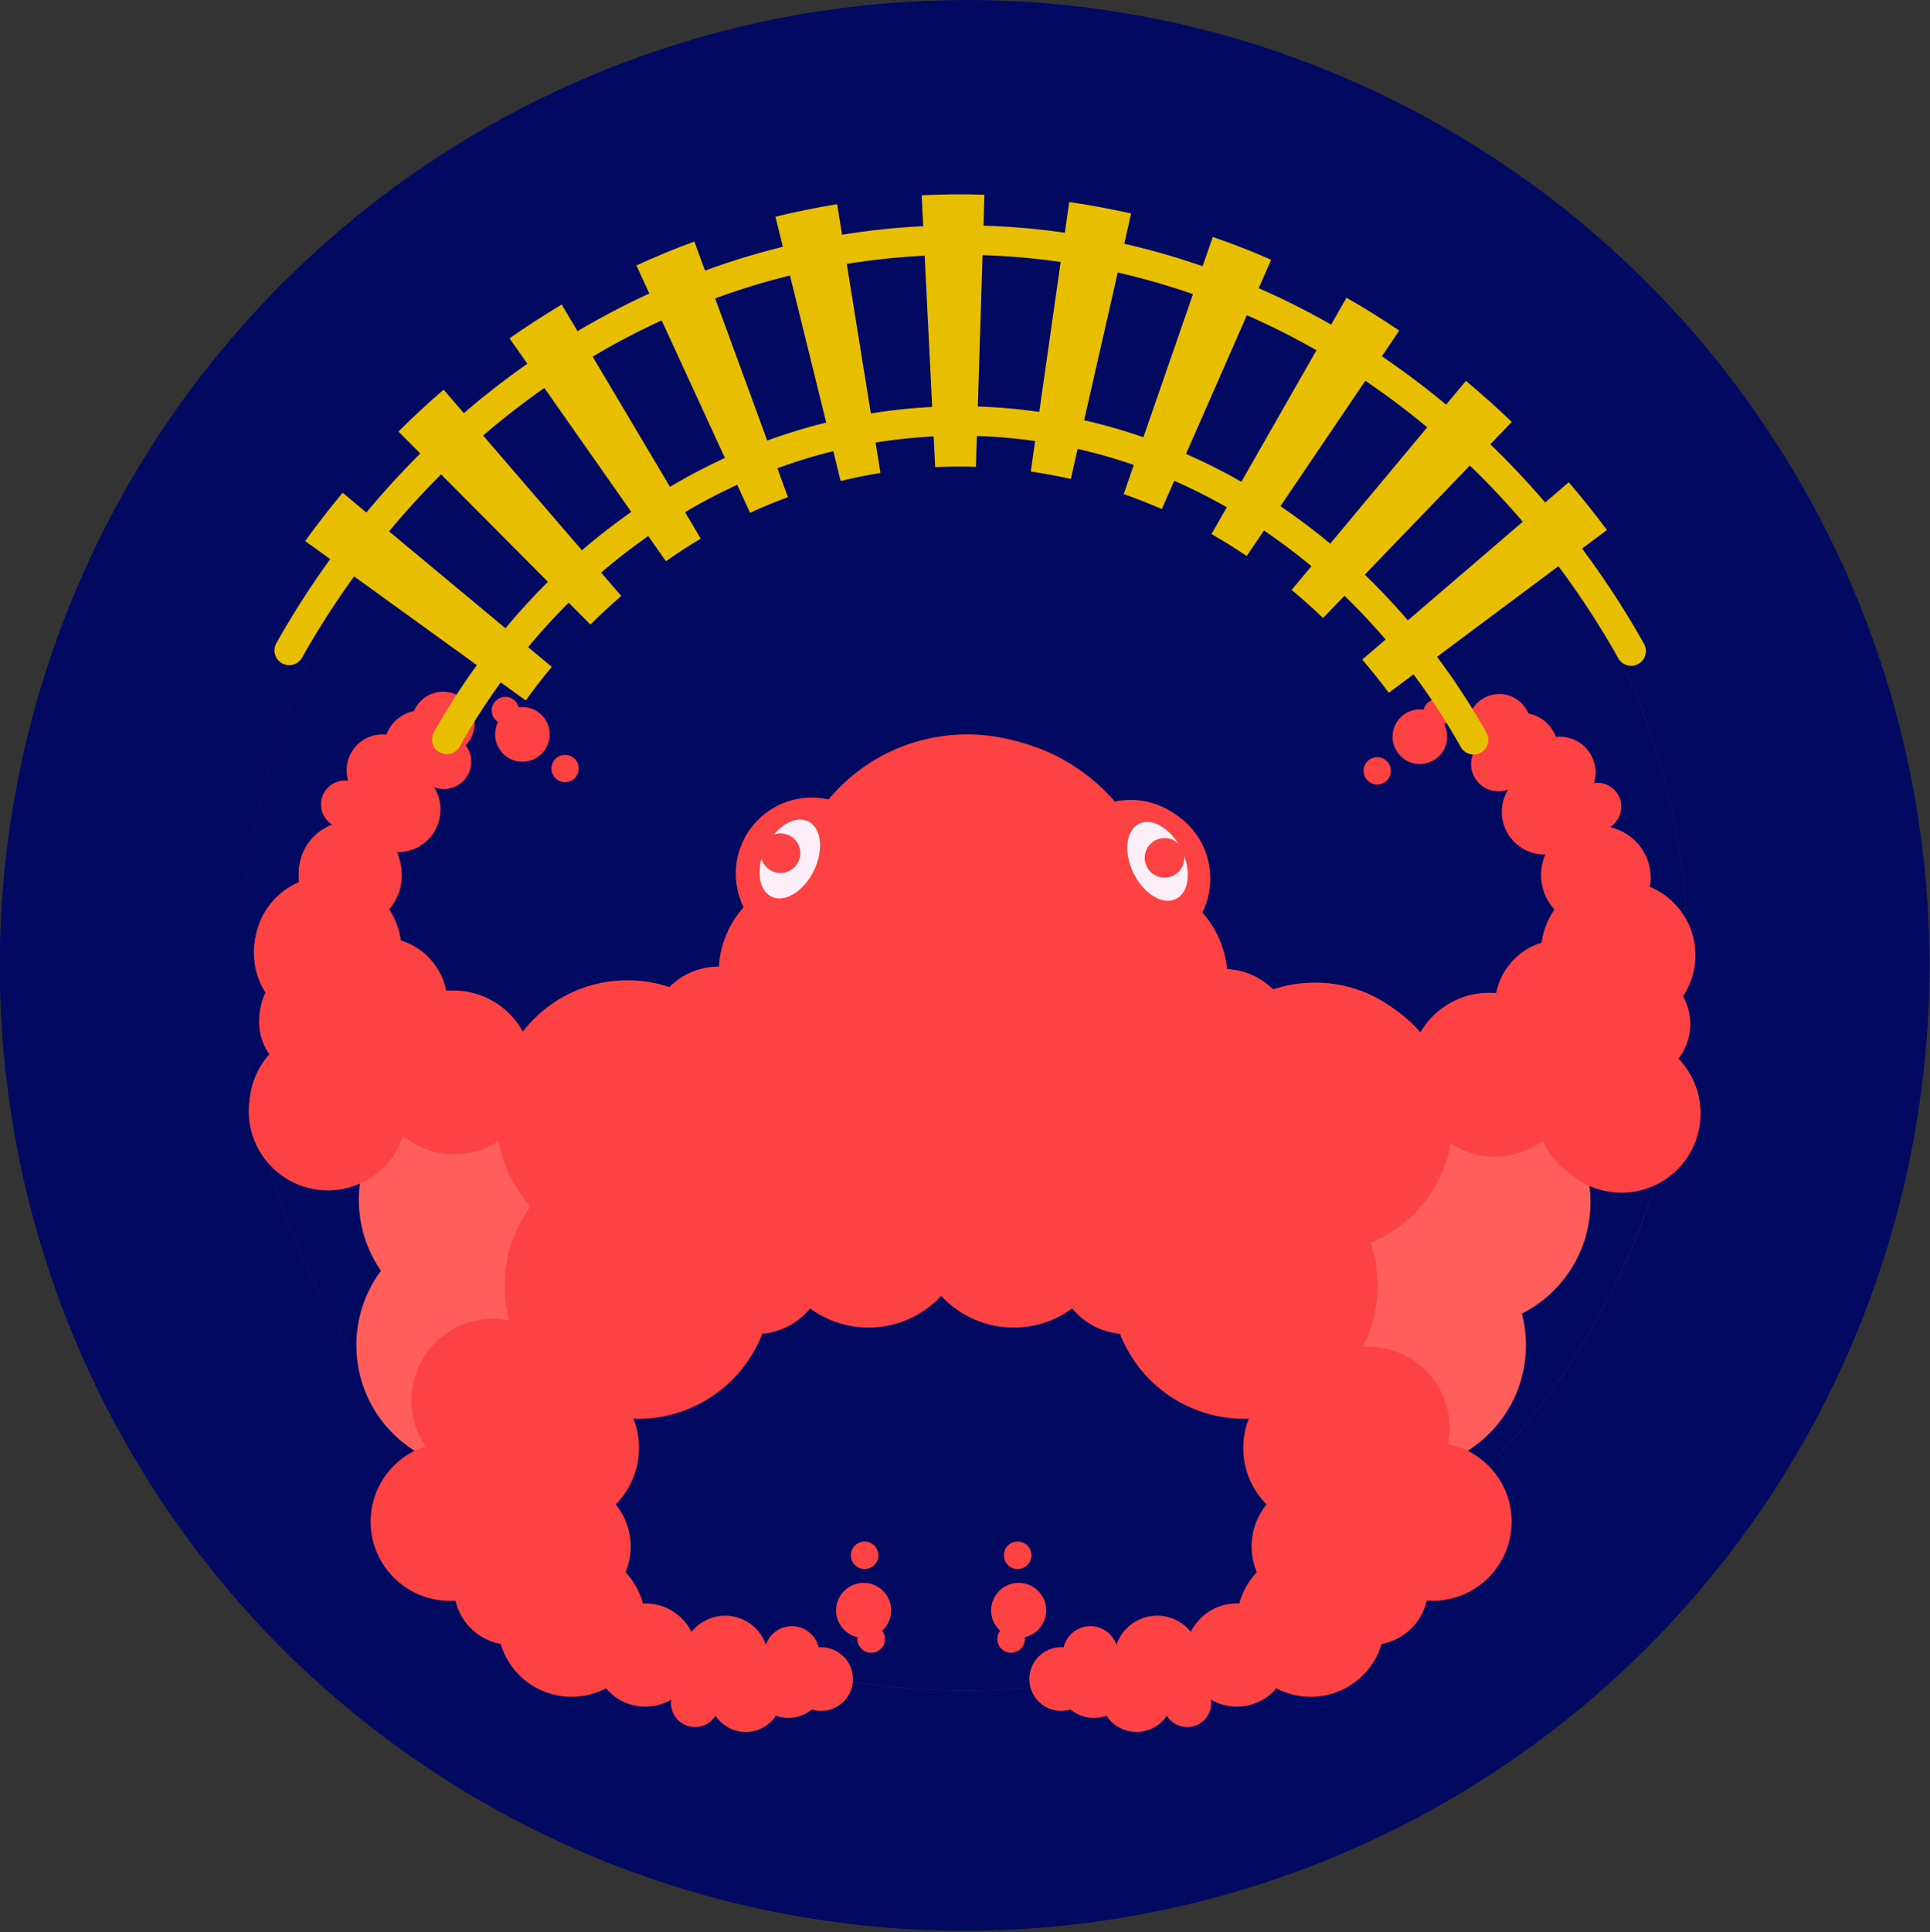 <svg xmlns="http://www.w3.org/2000/svg" viewBox="0 0 799.24 799.89"><rect x="0" y="0" width="799.24" height="799.89" fill="#333333" stroke="none"/><defs><style>.cls-1{opacity:0.96;}.cls-2{fill:#000763;}.cls-3{fill:#ff5e5b;}.cls-4{fill:#fc4242;}.cls-5{fill:#fdeff7;}.cls-6{fill:#e7bf00;}</style></defs><title>Octotrails</title><g id="Layer_2" data-name="Layer 2"><g id="Layer_1-2" data-name="Layer 1"><g class="cls-1"><ellipse class="cls-2" cx="399.62" cy="399.95" rx="299.68" ry="300"/><path class="cls-2" d="M399.62,100C565.13,100,699.3,234.26,699.3,400S565.13,700,399.62,700,100,565.63,100,400,234.12,100,399.62,100m0-99.95A399.92,399.92,0,0,0,117,682.71,399.78,399.78,0,1,0,555.24,31.49,396.8,396.8,0,0,0,399.62,0Z"/></g><circle class="cls-3" cx="200.25" cy="496.74" r="51.66"/><circle class="cls-3" cx="199.22" cy="556.95" r="51.66"/><circle class="cls-3" cx="606.99" cy="497.71" r="51.66"/><circle class="cls-3" cx="580.26" cy="556.95" r="51.66"/><path class="cls-4" d="M422,381a24.38,24.38,0,0,0-.16,2.85V381Z"/><circle class="cls-4" cx="466.06" cy="403.62" r="40.64"/><circle class="cls-4" cx="468.18" cy="362.62" r="31.45"/><circle class="cls-4" cx="506.7" cy="508.59" r="28.98"/><circle class="cls-4" cx="506.7" cy="430.13" r="28.98"/><circle class="cls-4" cx="544.52" cy="461.58" r="54.78"/><circle class="cls-4" cx="453.19" cy="464.76" r="51.6"/><circle class="cls-4" cx="616.62" cy="443.91" r="32.87"/><circle class="cls-4" cx="668.57" cy="459.11" r="32.51"/><circle class="cls-4" cx="673.52" cy="422.35" r="23.33"/><circle class="cls-4" cx="668.57" cy="394.08" r="30.39"/><circle class="cls-4" cx="659.38" cy="362.27" r="21.21"/><circle class="cls-4" cx="645.95" cy="319.86" r="14.84"/><circle class="cls-4" cx="587.99" cy="305.01" r="11.31"/><circle class="cls-4" cx="595.06" cy="295.12" r="5.65"/><circle class="cls-4" cx="620.86" cy="300.42" r="13.08"/><circle class="cls-4" cx="620.5" cy="316.32" r="11.31"/><circle class="cls-4" cx="570.32" cy="319.15" r="5.65"/><circle class="cls-4" cx="630.05" cy="310.32" r="15.2"/><circle class="cls-4" cx="639.59" cy="336.12" r="17.67"/><circle class="cls-4" cx="661.5" cy="333.99" r="9.9"/><circle class="cls-4" cx="646.3" cy="416.34" r="27.21"/><circle class="cls-4" cx="403.86" cy="379.59" r="74.57"/><path class="cls-4" d="M382.3,380a26.59,26.59,0,0,1,.15,2.84V380Z"/><circle class="cls-4" cx="338.27" cy="402.66" r="40.64"/><circle class="cls-4" cx="336.15" cy="361.67" r="31.45"/><circle class="cls-4" cx="297.63" cy="507.63" r="28.98"/><circle class="cls-4" cx="297.63" cy="429.17" r="28.98"/><circle class="cls-4" cx="259.81" cy="460.62" r="54.78"/><circle class="cls-4" cx="350.19" cy="463.8" r="51.6"/><circle class="cls-4" cx="187.72" cy="442.95" r="32.87"/><circle class="cls-4" cx="135.76" cy="458.15" r="32.51"/><circle class="cls-4" cx="130.82" cy="421.39" r="23.33"/><circle class="cls-4" cx="135.76" cy="393.12" r="30.39"/><circle class="cls-4" cx="144.95" cy="361.31" r="21.21"/><circle class="cls-4" cx="158.38" cy="318.9" r="14.84"/><circle class="cls-4" cx="216.34" cy="304.06" r="11.31"/><circle class="cls-4" cx="209.28" cy="294.16" r="5.65"/><circle class="cls-4" cx="183.48" cy="299.46" r="13.08"/><circle class="cls-4" cx="183.83" cy="315.37" r="11.31"/><circle class="cls-4" cx="234.01" cy="318.19" r="5.65"/><circle class="cls-4" cx="174.29" cy="309.36" r="15.2"/><circle class="cls-4" cx="164.74" cy="335.16" r="17.67"/><circle class="cls-4" cx="142.83" cy="333.04" r="9.9"/><circle class="cls-4" cx="158.03" cy="415.39" r="27.21"/><circle class="cls-4" cx="400.48" cy="378.63" r="74.57"/><circle class="cls-4" cx="467.34" cy="405.08" r="40.97"/><circle class="cls-4" cx="469.48" cy="363.76" r="31.71"/><circle class="cls-4" cx="508.31" cy="510.89" r="29.21"/><circle class="cls-4" cx="508.31" cy="431.8" r="29.21"/><circle class="cls-4" cx="546.43" cy="463.51" r="55.22"/><circle class="cls-4" cx="454.37" cy="466.71" r="52.01"/><circle class="cls-4" cx="619.1" cy="445.69" r="33.13"/><circle class="cls-4" cx="671.47" cy="461.01" r="32.77"/><circle class="cls-4" cx="676.46" cy="423.96" r="23.51"/><circle class="cls-4" cx="671.47" cy="395.46" r="30.64"/><circle class="cls-4" cx="662.21" cy="363.4" r="21.37"/><circle class="cls-4" cx="649.03" cy="417.91" r="27.43"/><circle class="cls-4" cx="404.64" cy="380.86" r="75.17"/><circle class="cls-4" cx="339.9" cy="404.12" r="40.97"/><circle class="cls-4" cx="337.76" cy="362.79" r="31.71"/><circle class="cls-4" cx="298.93" cy="509.92" r="29.21"/><circle class="cls-4" cx="298.93" cy="430.84" r="29.21"/><circle class="cls-4" cx="260.81" cy="462.54" r="55.22"/><circle class="cls-4" cx="351.91" cy="465.75" r="52.01"/><circle class="cls-4" cx="188.14" cy="444.73" r="33.13"/><circle class="cls-4" cx="135.77" cy="460.05" r="32.77"/><circle class="cls-4" cx="130.78" cy="423" r="23.51"/><circle class="cls-4" cx="135.77" cy="394.5" r="30.64"/><circle class="cls-4" cx="145.03" cy="362.44" r="21.37"/><circle class="cls-4" cx="158.21" cy="416.94" r="27.43"/><circle class="cls-4" cx="402.6" cy="379.89" r="75.17"/><circle class="cls-4" cx="359.69" cy="508.67" r="40.97"/><circle class="cls-4" cx="252.11" cy="472.6" r="29.21"/><circle class="cls-4" cx="312.96" cy="523.13" r="29.21"/><circle class="cls-4" cx="264.21" cy="532.2" r="55.22"/><circle class="cls-4" cx="231.49" cy="599.49" r="33.13"/><circle class="cls-4" cx="186.26" cy="630" r="32.77"/><circle class="cls-4" cx="211.57" cy="657.5" r="23.51"/><circle class="cls-4" cx="236.69" cy="671.87" r="30.64"/><circle class="cls-4" cx="267.27" cy="685.22" r="21.37"/><circle class="cls-4" cx="308.81" cy="702.12" r="14.96"/><circle class="cls-4" cx="357.64" cy="666.73" r="11.4"/><circle class="cls-4" cx="360.77" cy="678.58" r="5.7"/><circle class="cls-4" cx="340.04" cy="695.17" r="13.18"/><circle class="cls-4" cx="327.94" cy="684.66" r="11.4"/><circle class="cls-4" cx="358.06" cy="643.92" r="5.7"/><circle class="cls-4" cx="326.45" cy="695.93" r="15.32"/><circle class="cls-4" cx="300.3" cy="686.72" r="17.81"/><circle class="cls-4" cx="287.83" cy="705.07" r="9.97"/><circle class="cls-4" cx="233.76" cy="640.26" r="27.43"/><circle class="cls-4" cx="419.79" cy="508.67" r="40.97"/><circle class="cls-4" cx="527.36" cy="472.6" r="29.21"/><circle class="cls-4" cx="466.52" cy="523.13" r="29.21"/><circle class="cls-4" cx="515.26" cy="532.2" r="55.22"/><circle class="cls-4" cx="547.98" cy="599.49" r="33.13"/><circle class="cls-4" cx="593.22" cy="630" r="32.77"/><circle class="cls-4" cx="204.15" cy="579.77" r="33.77"/><circle class="cls-4" cx="566.52" cy="591.33" r="33.77"/><circle class="cls-4" cx="567.9" cy="657.5" r="23.51"/><circle class="cls-4" cx="542.79" cy="671.87" r="30.64"/><circle class="cls-4" cx="512.2" cy="685.22" r="21.37"/><circle class="cls-4" cx="470.67" cy="702.12" r="14.96"/><circle class="cls-4" cx="421.83" cy="666.73" r="11.4"/><circle class="cls-4" cx="418.71" cy="678.58" r="5.7"/><circle class="cls-4" cx="439.43" cy="695.17" r="13.18"/><circle class="cls-4" cx="451.54" cy="684.66" r="11.4"/><circle class="cls-4" cx="421.42" cy="643.92" r="5.7"/><circle class="cls-4" cx="453.03" cy="695.93" r="15.32"/><circle class="cls-4" cx="479.18" cy="686.72" r="17.81"/><circle class="cls-4" cx="491.64" cy="705.07" r="9.97"/><circle class="cls-4" cx="545.72" cy="640.26" r="27.43"/><ellipse class="cls-5" cx="327.07" cy="355.65" rx="17.35" ry="11.08" transform="translate(-136.06 493.38) rotate(-63.96)"/><ellipse class="cls-5" cx="479.34" cy="356.61" rx="11.08" ry="17.35" transform="translate(-107.89 246.64) rotate(-26.04)"/><circle class="cls-4" cx="323.21" cy="353.24" r="8.19"/><circle class="cls-4" cx="482.23" cy="355.17" r="8.19"/><path class="cls-6" d="M675.5,275.67a6.12,6.12,0,0,1-5.33-3.12,350.1,350.1,0,0,0-48.74-66.83,326.18,326.18,0,0,0-64-53.31,303.14,303.14,0,0,0-76.33-34.8,293.16,293.16,0,0,0-83.31-12.12h-.19a293.78,293.78,0,0,0-83.14,12,302.82,302.82,0,0,0-76.39,34.69A325.82,325.82,0,0,0,174,205.37a351,351,0,0,0-48.83,66.77,6.11,6.11,0,1,1-10.64-6A362.43,362.43,0,0,1,165.1,197a338.61,338.61,0,0,1,66.47-55.21A314.66,314.66,0,0,1,311,105.75a305.62,305.62,0,0,1,86.59-12.48h.19a305.4,305.4,0,0,1,86.78,12.62A315.36,315.36,0,0,1,564,142.09a338.22,338.22,0,0,1,66.37,55.3,362.62,362.62,0,0,1,50.44,69.16,6.12,6.12,0,0,1-5.32,9.12Z"/><path class="cls-6" d="M610.26,312.4a6.12,6.12,0,0,1-5.34-3.12,275.65,275.65,0,0,0-38.28-52.53,251,251,0,0,0-49.27-41.09,228,228,0,0,0-57.5-26.25,218.53,218.53,0,0,0-62.11-9h-.05a219.62,219.62,0,0,0-62.09,8.94,228,228,0,0,0-57.53,26.15,251.23,251.23,0,0,0-49.33,41A275.73,275.73,0,0,0,190.41,309a6.11,6.11,0,1,1-10.64-6,287.56,287.56,0,0,1,40.06-54.81,263,263,0,0,1,51.73-43,240.11,240.11,0,0,1,60.61-27.55,231.83,231.83,0,0,1,65.55-9.44h0a231.48,231.48,0,0,1,65.58,9.54,240.79,240.79,0,0,1,60.58,27.65,263.71,263.71,0,0,1,51.67,43.09,287.74,287.74,0,0,1,40,54.86,6.12,6.12,0,0,1-5.31,9.12Z"/><path class="cls-6" d="M217.7,290,126.37,224c4.94-6.83,10.16-13.55,15.52-20l86.62,72.1C224.78,280.54,221.15,285.23,217.7,290Zm357.42-3.17c-3.51-4.71-7.21-9.33-11-13.75l85.52-73.42c5.46,6.36,10.78,13,15.82,19.76ZM244.51,258.58,165,178.66c6-6,12.32-11.82,18.72-17.33l73.55,85.4C252.94,250.49,248.63,254.47,244.51,258.58Zm303.37-2.71c-4.18-4-8.54-7.94-13-11.62l72.18-86.56c6.49,5.4,12.87,11.13,19,17ZM275.76,232.36,211,140.08c7-4.92,14.28-9.62,21.61-14L290.2,223C285.31,225.92,280.45,229.06,275.76,232.36Zm240.51-2.15c-4.75-3.22-9.65-6.27-14.57-9.09l55.9-97.86c7.4,4.22,14.75,8.8,21.85,13.61ZM310.62,212.29,263.55,109.88c7.85-3.61,15.93-6.93,24-9.89L326.3,205.83C321,207.75,315.76,209.93,310.62,212.29Zm170.51-1.52c-5.18-2.27-10.49-4.36-15.79-6.19l36.89-106.5c8.13,2.81,16.26,6,24.17,9.47Zm-133-11.61-27-109.43c8.41-2.07,17-3.82,25.54-5.2L364.61,195.8C359.1,196.69,353.55,197.82,348.12,199.16Zm95.3-.86c-5.47-1.24-11-2.27-16.58-3.06L442.77,83.66c8.57,1.22,17.19,2.82,25.65,4.74Zm-56.16-4.88L381.67,80.85c8.59-.43,17.36-.5,26-.23l-3.53,112.65C398.52,193.09,392.82,193.14,387.26,193.42Z"/></g></g></svg>